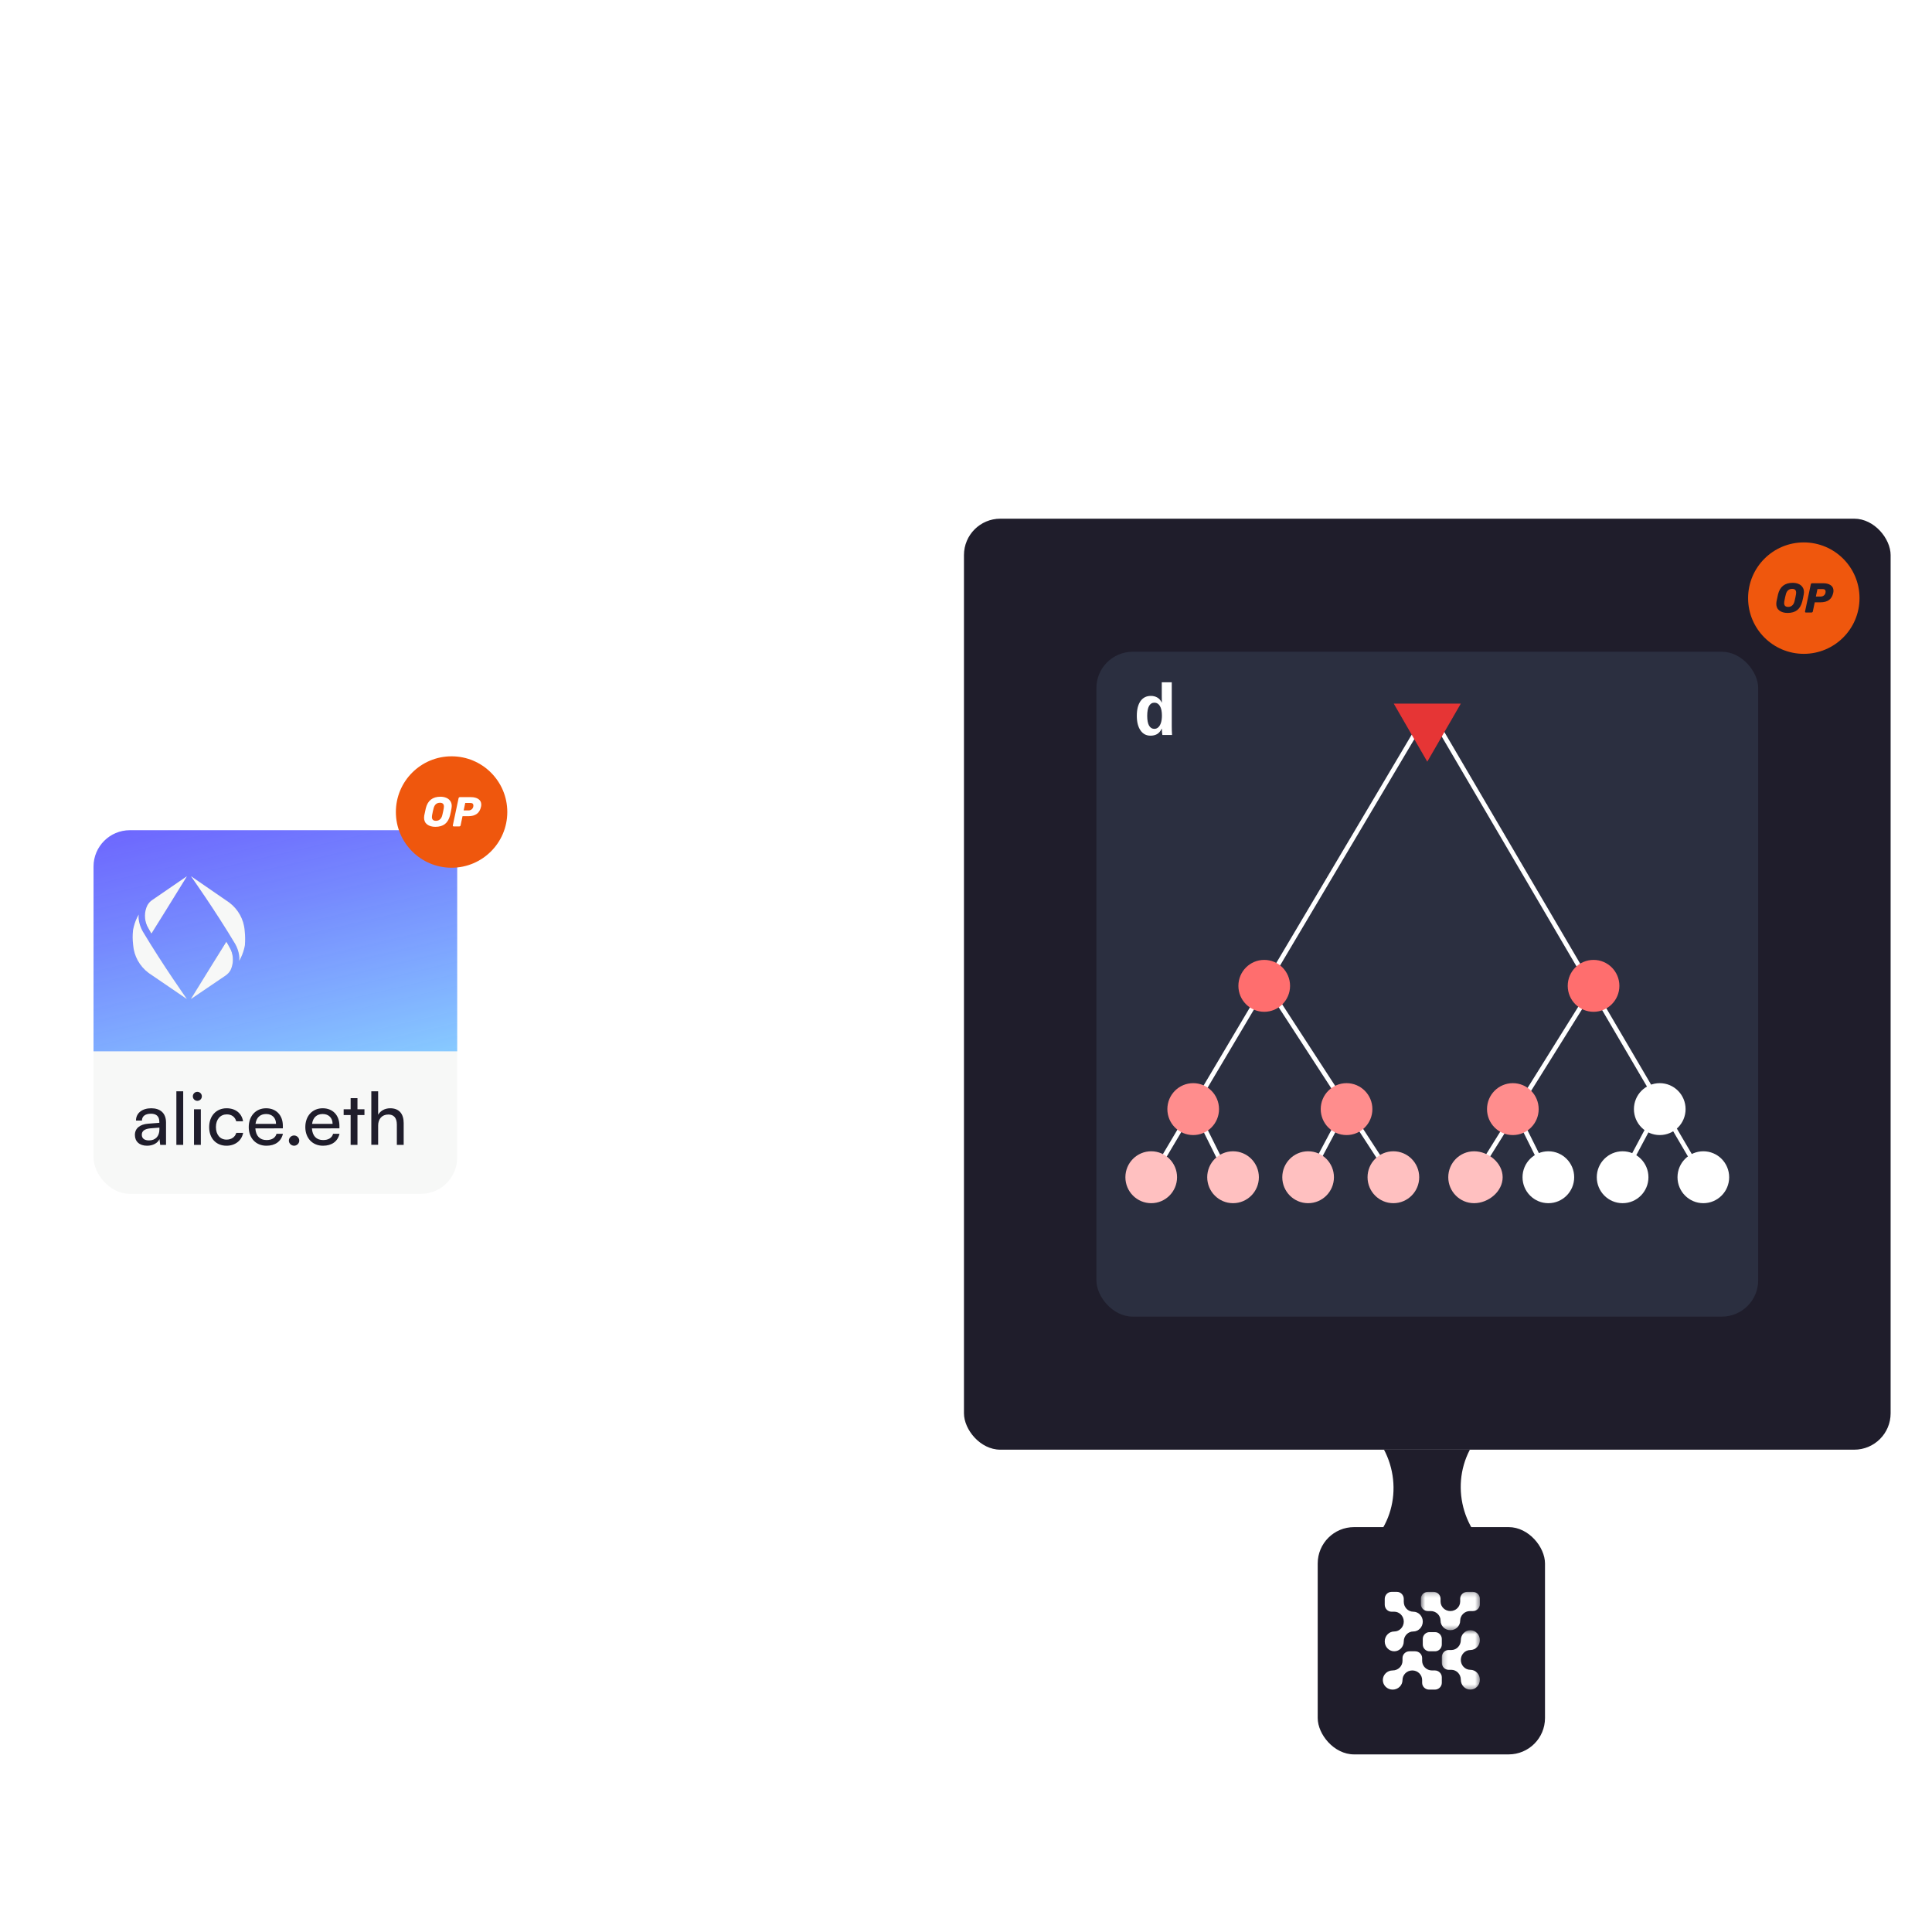<svg
  width="425"
  height="425"
  viewBox="0 0 425 425"
  fill="none"
  xmlns="http://www.w3.org/2000/svg"
>
  <path
    d="M42.272 286.927V281.359H43.808V286.831C43.808 287.463 43.976 287.947 44.312 288.283C44.648 288.619 45.124 288.787 45.74 288.787C46.364 288.787 46.844 288.619 47.18 288.283C47.516 287.939 47.684 287.455 47.684 286.831V281.359H49.22V286.927C49.22 287.607 49.076 288.199 48.788 288.703C48.508 289.199 48.108 289.587 47.588 289.867C47.068 290.139 46.452 290.275 45.74 290.275C45.036 290.275 44.424 290.139 43.904 289.867C43.384 289.595 42.98 289.207 42.692 288.703C42.412 288.199 42.272 287.607 42.272 286.927ZM54.446 282.091V290.131H52.91V282.091H54.446ZM50.342 282.775V281.359H57.014V282.775H50.342ZM60.396 285.751L57.48 281.359H59.304L60.372 282.943C60.548 283.199 60.712 283.463 60.864 283.735C61.024 283.999 61.188 284.279 61.356 284.575L63.396 281.359H65.184L62.316 285.739L65.196 290.131H63.384L62.4 288.679C62.2 288.383 62.02 288.095 61.86 287.815C61.7 287.535 61.528 287.239 61.344 286.927L59.22 290.131H57.42L60.396 285.751ZM73.938 285.739C73.938 286.627 73.758 287.415 73.398 288.103C73.038 288.783 72.538 289.315 71.898 289.699C71.258 290.083 70.518 290.275 69.678 290.275C68.846 290.275 68.11 290.083 67.47 289.699C66.83 289.315 66.33 288.783 65.97 288.103C65.618 287.423 65.442 286.639 65.442 285.751C65.442 284.855 65.622 284.067 65.982 283.387C66.342 282.699 66.838 282.163 67.47 281.779C68.11 281.395 68.85 281.203 69.69 281.203C70.53 281.203 71.266 281.395 71.898 281.779C72.538 282.163 73.038 282.695 73.398 283.375C73.758 284.055 73.938 284.843 73.938 285.739ZM72.33 285.739C72.33 285.115 72.222 284.575 72.006 284.119C71.79 283.663 71.486 283.311 71.094 283.063C70.702 282.807 70.234 282.679 69.69 282.679C69.154 282.679 68.686 282.807 68.286 283.063C67.894 283.311 67.59 283.663 67.374 284.119C67.158 284.575 67.05 285.115 67.05 285.739C67.05 286.363 67.158 286.907 67.374 287.371C67.59 287.827 67.894 288.179 68.286 288.427C68.686 288.675 69.154 288.799 69.69 288.799C70.234 288.799 70.702 288.675 71.094 288.427C71.486 288.171 71.79 287.815 72.006 287.359C72.222 286.895 72.33 286.355 72.33 285.739Z"
    fill="white"
  />
  <g filter="url(#filter0_d_1157_37978)">
    <g clip-path="url(#clip0_1157_37978)">
      <rect
        x="20.573"
        y="178.627"
        width="80"
        height="80"
        rx="8"
        fill="#F7F8F7"
      />
      <rect
        x="20.573"
        y="172.921"
        width="122"
        height="54.346"
        fill="url(#paint0_linear_1157_37978)"
      />
      <path
        d="M32.346 248.036C33.61 248.036 34.682 247.476 35.082 246.58L35.242 247.844H36.522V242.932C36.522 240.82 35.21 239.796 33.274 239.796C31.258 239.796 29.914 240.868 29.914 242.5H31.226C31.226 241.556 31.946 240.996 33.21 240.996C34.266 240.996 35.05 241.46 35.05 242.772V242.996L32.586 243.188C30.746 243.332 29.674 244.228 29.674 245.668C29.674 247.092 30.666 248.036 32.346 248.036ZM32.778 246.868C31.802 246.868 31.194 246.452 31.194 245.62C31.194 244.852 31.738 244.34 33.066 244.212L35.066 244.052V244.468C35.066 245.94 34.202 246.868 32.778 246.868ZM40.301 247.844V236.068H38.797V247.844H40.301ZM43.411 238.164C43.955 238.164 44.403 237.716 44.403 237.172C44.403 236.612 43.955 236.18 43.411 236.18C42.867 236.18 42.419 236.612 42.419 237.172C42.419 237.716 42.867 238.164 43.411 238.164ZM42.675 247.844H44.179V240.02H42.675V247.844ZM46.011 243.94C46.011 246.404 47.531 248.036 49.835 248.036C51.723 248.036 53.179 246.9 53.483 245.204H51.979C51.707 246.132 50.907 246.692 49.835 246.692C48.411 246.692 47.499 245.604 47.499 243.924C47.499 242.228 48.475 241.14 49.899 241.14C50.907 241.14 51.707 241.668 51.963 242.66H53.467C53.195 240.916 51.819 239.796 49.851 239.796C47.563 239.796 46.011 241.492 46.011 243.94ZM58.606 248.036C60.542 248.036 61.854 247.092 62.238 245.412H60.83C60.574 246.308 59.806 246.788 58.638 246.788C57.15 246.788 56.286 245.876 56.174 244.228L62.222 244.212V243.652C62.222 241.332 60.766 239.796 58.542 239.796C56.27 239.796 54.718 241.492 54.718 243.94C54.718 246.372 56.302 248.036 58.606 248.036ZM58.542 241.06C59.87 241.06 60.718 241.924 60.718 243.22H56.206C56.398 241.844 57.23 241.06 58.542 241.06ZM64.697 248.036C65.305 248.036 65.833 247.524 65.833 246.916C65.833 246.292 65.305 245.78 64.697 245.78C64.073 245.78 63.545 246.292 63.545 246.916C63.545 247.524 64.073 248.036 64.697 248.036ZM71.051 248.036C72.987 248.036 74.299 247.092 74.683 245.412H73.275C73.019 246.308 72.251 246.788 71.083 246.788C69.595 246.788 68.731 245.876 68.619 244.228L74.667 244.212V243.652C74.667 241.332 73.211 239.796 70.987 239.796C68.715 239.796 67.163 241.492 67.163 243.94C67.163 246.372 68.747 248.036 71.051 248.036ZM70.987 241.06C72.315 241.06 73.163 241.924 73.163 243.22H68.651C68.843 241.844 69.675 241.06 70.987 241.06ZM78.636 247.844V241.284H80.172V240.02H78.636V237.572H77.132V240.02H75.596V241.284H77.132V247.844H78.636ZM83.186 247.828V243.572C83.186 242.228 83.97 241.172 85.426 241.172C86.546 241.172 87.298 241.812 87.298 243.396V247.844H88.802V243.06C88.802 241.06 87.842 239.796 85.842 239.796C84.626 239.796 83.682 240.372 83.186 241.22V236.068H81.682V247.828H83.186Z"
        fill="#1F1D2B"
      />
      <g clip-path="url(#clip1_1157_37978)">
        <path
          d="M32.361 199.714C32.633 200.282 33.314 201.416 33.314 201.416L41.11 188.767L33.518 193.974C33.076 194.274 32.701 194.675 32.429 195.142C31.714 196.577 31.714 198.246 32.361 199.714Z"
          fill="url(#paint1_linear_1157_37978)"
        />
        <path
          d="M29.296 203.853C29.466 206.289 30.726 208.558 32.701 210.027L41.11 215.767C41.11 215.767 35.833 208.325 31.407 200.916C30.965 200.148 30.658 199.28 30.522 198.379C30.454 197.979 30.454 197.578 30.522 197.178C30.42 197.378 30.181 197.812 30.181 197.812C29.739 198.713 29.433 199.681 29.262 200.682C29.16 201.75 29.16 202.818 29.296 203.853Z"
          fill="#A0A8D4"
        />
        <path
          d="M50.744 204.854C50.472 204.286 49.791 203.152 49.791 203.152L41.995 215.767L49.621 210.594C50.064 210.294 50.438 209.893 50.71 209.426C51.391 207.991 51.425 206.322 50.744 204.854Z"
          fill="url(#paint2_linear_1157_37978)"
        />
        <path
          d="M53.843 200.682C53.672 198.246 52.413 195.976 50.438 194.508L42.029 188.767C42.029 188.767 47.306 196.21 51.732 203.619C52.174 204.387 52.481 205.254 52.617 206.155C52.685 206.556 52.685 206.956 52.617 207.357C52.719 207.157 52.957 206.723 52.957 206.723C53.4 205.822 53.706 204.854 53.877 203.886C53.945 202.785 53.945 201.75 53.843 200.682Z"
          fill="#A0A8D4"
        />
        <path
          d="M32.428 195.142C32.701 194.675 33.041 194.274 33.518 193.974L41.11 188.767L33.313 201.383C33.313 201.383 32.633 200.248 32.36 199.681C31.713 198.246 31.713 196.577 32.428 195.142ZM29.296 203.853C29.466 206.289 30.726 208.558 32.701 210.027L41.11 215.767C41.11 215.767 35.833 208.325 31.407 200.916C30.965 200.148 30.658 199.28 30.522 198.379C30.454 197.979 30.454 197.578 30.522 197.178C30.42 197.378 30.181 197.812 30.181 197.812C29.739 198.713 29.433 199.681 29.262 200.682C29.16 201.75 29.16 202.818 29.296 203.853ZM50.744 204.854C50.472 204.286 49.791 203.152 49.791 203.152L41.995 215.767L49.621 210.594C50.063 210.294 50.438 209.893 50.71 209.426C51.391 207.991 51.425 206.322 50.744 204.854ZM53.808 200.715C53.638 198.279 52.378 196.01 50.404 194.541L42.029 188.767C42.029 188.767 47.306 196.21 51.731 203.619C52.174 204.387 52.48 205.254 52.617 206.155C52.684 206.556 52.684 206.956 52.617 207.357C52.719 207.157 52.957 206.723 52.957 206.723C53.4 205.822 53.706 204.854 53.876 203.886C53.944 202.785 53.944 201.75 53.808 200.715Z"
          fill="#F7F8F7"
        />
      </g>
    </g>
  </g>
  <circle cx="99.339" cy="179.1" r="10.776" fill="white" />
  <path
    fill-rule="evenodd"
    clip-rule="evenodd"
    d="M99.339 190.882C106.107 190.882 111.594 185.396 111.594 178.627C111.594 171.859 106.107 166.373 99.339 166.373C92.571 166.373 87.084 171.859 87.084 178.627C87.084 185.396 92.571 190.882 99.339 190.882ZM95.767 181.885C95.037 181.885 94.439 181.713 93.973 181.369C93.513 181.02 93.284 180.523 93.284 179.879C93.284 179.745 93.299 179.579 93.329 179.383C93.409 178.941 93.523 178.411 93.67 177.792C94.087 176.105 95.163 175.262 96.898 175.262C97.371 175.262 97.794 175.342 98.168 175.501C98.542 175.655 98.836 175.888 99.051 176.2C99.265 176.507 99.373 176.875 99.373 177.304C99.373 177.433 99.357 177.595 99.326 177.792C99.235 178.337 99.124 178.868 98.995 179.383C98.781 180.223 98.41 180.851 97.882 181.268C97.355 181.679 96.65 181.885 95.767 181.885ZM95.896 180.56C96.239 180.56 96.53 180.459 96.769 180.257C97.015 180.054 97.19 179.745 97.294 179.328C97.435 178.751 97.542 178.248 97.616 177.819C97.64 177.69 97.653 177.559 97.653 177.424C97.653 176.866 97.361 176.587 96.779 176.587C96.435 176.587 96.141 176.688 95.896 176.89C95.657 177.093 95.485 177.402 95.381 177.819C95.27 178.23 95.16 178.733 95.049 179.328C95.025 179.45 95.013 179.579 95.013 179.714C95.013 180.278 95.307 180.56 95.896 180.56ZM99.638 181.728C99.675 181.771 99.727 181.793 99.795 181.793H101.046C101.107 181.793 101.165 181.771 101.221 181.728C101.276 181.685 101.309 181.63 101.322 181.563L101.745 179.548H102.987C103.79 179.548 104.421 179.38 104.881 179.042C105.347 178.705 105.657 178.184 105.81 177.479C105.847 177.313 105.866 177.154 105.866 177C105.866 176.467 105.657 176.059 105.24 175.777C104.829 175.495 104.283 175.354 103.603 175.354H101.156C101.095 175.354 101.037 175.376 100.981 175.418C100.926 175.461 100.892 175.517 100.88 175.584L99.611 181.563C99.599 181.624 99.608 181.679 99.638 181.728ZM103.722 178.067C103.532 178.208 103.308 178.279 103.051 178.279H101.993L102.343 176.633H103.446C103.698 176.633 103.876 176.682 103.98 176.78C104.084 176.872 104.136 177.007 104.136 177.184C104.136 177.264 104.127 177.356 104.109 177.46C104.047 177.724 103.919 177.926 103.722 178.067Z"
    fill="#EF570D"
  />
  <g filter="url(#filter1_d_1157_37978)">
    <path
      fill-rule="evenodd"
      clip-rule="evenodd"
      d="M304.473 281.527L297.195 288.805C292.351 293.648 292.453 301.73 297.416 306.693L301.167 310.444C308.21 317.487 308.36 328.787 301.488 335.659L297.868 339.279C292.987 344.16 293.088 352.159 298.093 357.164L305.519 364.59C310.52 369.591 318.519 369.692 323.4 364.812L327.02 361.191C328.198 360.013 329.506 359.042 330.9 358.276V339.128C329.396 338.306 327.979 337.256 326.703 335.98C319.656 328.933 319.517 317.63 326.426 310.721L330.047 307.1C334.886 302.261 334.781 294.182 329.814 289.215L322.354 281.755C317.391 276.792 309.313 276.687 304.473 281.527Z"
      fill="#1F1D2B"
    />
    <g clip-path="url(#clip2_1157_37978)">
      <rect
        x="289.868"
        y="331.932"
        width="50"
        height="50"
        rx="8"
        fill="#1F1D2B"
      />
      <path
        fill-rule="evenodd"
        clip-rule="evenodd"
        d="M312.982 356.53V357.756C312.982 358.577 313.65 359.25 314.466 359.25H315.684C316.5 359.25 317.167 358.577 317.167 357.756V356.53C317.167 355.708 316.5 355.035 315.684 355.035H314.466C313.65 355.035 312.982 355.708 312.982 356.53Z"
        fill="white"
      />
      <path
        fill-rule="evenodd"
        clip-rule="evenodd"
        d="M312.983 352.716C312.983 353.916 312.046 354.892 310.892 354.892C309.738 354.892 308.801 355.867 308.801 357.074C308.801 358.275 307.864 359.25 306.704 359.25C305.55 359.25 304.613 358.275 304.613 357.074C304.613 355.867 305.55 354.892 306.704 354.892C307.864 354.892 308.801 353.916 308.801 352.716C308.801 351.515 307.864 350.54 306.704 350.54H306.096C305.283 350.54 304.613 349.843 304.613 348.997V347.725C304.613 346.879 305.283 346.182 306.096 346.182H307.318C308.131 346.182 308.801 346.879 308.801 347.725V348.364C308.801 349.565 309.738 350.54 310.892 350.54C312.046 350.54 312.983 351.515 312.983 352.716Z"
        fill="white"
      />
      <path
        fill-rule="evenodd"
        clip-rule="evenodd"
        d="M317.168 364.957V366.188C317.168 367.007 316.476 367.681 315.636 367.681H314.374C313.534 367.681 312.842 367.007 312.842 366.188V365.575C312.842 364.407 311.874 363.462 310.681 363.462C309.49 363.462 308.522 364.407 308.522 365.575C308.522 366.738 307.553 367.681 306.355 367.681C305.163 367.681 304.195 366.738 304.195 365.575C304.195 364.407 305.163 363.462 306.355 363.462C307.553 363.462 308.522 362.519 308.522 361.356V360.744C308.522 359.918 309.207 359.25 310.053 359.25H311.31C312.156 359.25 312.842 359.918 312.842 360.744V361.356C312.842 362.519 313.81 363.462 315.002 363.462H315.636C316.476 363.462 317.168 364.137 317.168 364.957Z"
        fill="white"
      />
      <mask
        id="mask0_1157_37978"
        style="mask-type: alpha"
        maskUnits="userSpaceOnUse"
        x="317"
        y="354"
        width="9"
        height="14"
      >
        <path
          d="M317.171 354.612H325.54V367.681H317.171V354.612Z"
          fill="#1F1D2B"
        />
      </mask>
      <g mask="url(#mask0_1157_37978)">
        <path
          fill-rule="evenodd"
          clip-rule="evenodd"
          d="M325.54 365.506C325.54 366.706 324.603 367.681 323.443 367.681C322.289 367.681 321.352 366.706 321.352 365.506C321.352 364.298 320.415 363.322 319.261 363.322H318.652C317.834 363.322 317.17 362.632 317.17 361.779V360.514C317.17 359.661 317.834 358.971 318.652 358.971H319.261C320.415 358.971 321.352 357.995 321.352 356.795C321.352 355.588 322.289 354.613 323.443 354.613C324.603 354.613 325.54 355.588 325.54 356.795C325.54 357.995 324.603 358.971 323.443 358.971C322.289 358.971 321.352 359.946 321.352 361.147C321.352 362.347 322.289 363.322 323.443 363.322C324.603 363.322 325.54 364.298 325.54 365.506Z"
          fill="white"
        />
      </g>
      <mask
        id="mask1_1157_37978"
        style="mask-type: alpha"
        maskUnits="userSpaceOnUse"
        x="312"
        y="346"
        width="14"
        height="9"
      >
        <path
          d="M312.566 346.182H325.539V354.613H312.566V346.182Z"
          fill="#1F1D2B"
        />
      </mask>
      <g mask="url(#mask1_1157_37978)">
        <path
          fill-rule="evenodd"
          clip-rule="evenodd"
          d="M325.539 347.676V348.907C325.539 349.726 324.847 350.4 324.007 350.4H323.373C322.181 350.4 321.213 351.344 321.213 352.507C321.213 353.669 320.245 354.613 319.053 354.613C317.861 354.613 316.893 353.669 316.893 352.507C316.893 351.344 315.925 350.4 314.726 350.4H314.098C313.259 350.4 312.566 349.726 312.566 348.907V347.676C312.566 346.857 313.259 346.182 314.098 346.182H315.361C316.201 346.182 316.893 346.857 316.893 347.676V348.294C316.893 349.457 317.861 350.4 319.053 350.4C320.245 350.4 321.213 349.457 321.213 348.294V347.676C321.213 346.857 321.905 346.182 322.745 346.182H324.007C324.847 346.182 325.539 346.857 325.539 347.676Z"
          fill="white"
        />
      </g>
    </g>
    <rect
      x="212.053"
      y="110.102"
      width="203.844"
      height="204.797"
      rx="8"
      fill="#F7F8F7"
    />
    <rect
      x="241.185"
      y="139.369"
      width="145.581"
      height="146.261"
      rx="8"
      fill="white"
    />
    <path d="M306.869 264.084L278.813 220.913" stroke="#C2C8D4" />
    <path
      d="M398.396 125.725V134.596L405.895 137.947L398.396 125.725Z"
      fill="#F7F8F7"
    />
    <path
      d="M398.396 125.725L390.896 137.947L398.396 134.596V125.725Z"
      fill="white"
    />
    <path
      d="M398.396 143.696V149.725L405.9 139.343L398.396 143.696Z"
      fill="#F7F8F7"
    />
    <path
      d="M398.396 149.725V143.695L390.896 139.343L398.396 149.725Z"
      fill="white"
    />
    <path
      d="M398.396 142.301L405.895 137.947L398.396 134.599V142.301Z"
      fill="#E2E5EB"
    />
    <path
      d="M390.896 137.947L398.396 142.301V134.599L390.896 137.947Z"
      fill="#F7F8F7"
    />
    <path d="M270.646 263.728L262.479 247.315" stroke="#C2C8D4" />
    <path d="M287.339 264.084L295.507 248.742" stroke="#C2C8D4" />
    <path
      d="M252.534 264.441L314.327 160.259L375.409 264.441"
      stroke="#C2C8D4"
    />
    <ellipse
      cx="278.103"
      cy="220.913"
      rx="5.682"
      ry="5.709"
      fill="#FF6E6E"
    />
    <ellipse
      cx="350.55"
      cy="220.913"
      rx="5.682"
      ry="5.709"
      fill="#C2C8D4"
    />
    <ellipse
      cx="262.478"
      cy="248.029"
      rx="5.682"
      ry="5.709"
      fill="#FF8D8D"
    />
    <ellipse
      cx="296.214"
      cy="248.029"
      rx="5.682"
      ry="5.709"
      fill="#FF8D8D"
    />
    <ellipse
      cx="332.794"
      cy="248.029"
      rx="5.682"
      ry="5.709"
      fill="#C2C8D4"
    />
    <ellipse
      cx="365.111"
      cy="248.029"
      rx="5.682"
      ry="5.709"
      fill="#C2C8D4"
    />
    <ellipse
      cx="253.245"
      cy="263.014"
      rx="5.682"
      ry="5.709"
      fill="#FFC0C0"
    />
    <ellipse
      cx="271.245"
      cy="263.014"
      rx="5.682"
      ry="5.709"
      fill="#FFC0C0"
    />
    <ellipse
      cx="287.758"
      cy="263.014"
      rx="5.682"
      ry="5.709"
      fill="#FFC0C0"
    />
    <ellipse
      cx="306.514"
      cy="263.014"
      rx="5.682"
      ry="5.709"
      fill="#FFC0C0"
    />
    <ellipse
      cx="324.271"
      cy="263.014"
      rx="5.682"
      ry="5.709"
      fill="#C2C8D4"
    />
    <ellipse
      cx="340.606"
      cy="263.014"
      rx="5.682"
      ry="5.709"
      fill="#C2C8D4"
    />
    <ellipse
      cx="356.941"
      cy="263.014"
      rx="5.682"
      ry="5.709"
      fill="#C2C8D4"
    />
    <ellipse
      cx="374.698"
      cy="263.014"
      rx="5.682"
      ry="5.709"
      fill="#C2C8D4"
    />
    <path d="M323.916 263.728L350.196 221.626" stroke="#C2C8D4" />
    <path d="M341.139 264.084L332.971 247.672" stroke="#C2C8D4" />
    <path d="M356.232 264.084L364.4 248.742" stroke="#C2C8D4" />
    <path
      d="M252.747 157.834C251.929 157.834 251.291 157.613 250.833 157.17C250.375 156.722 250.146 156.095 250.146 155.287C250.146 154.412 250.416 153.748 250.958 153.295C251.505 152.837 252.32 152.6 253.403 152.584L255.146 152.553V152.123C255.146 151.587 255.054 151.181 254.872 150.905C254.69 150.628 254.396 150.49 253.989 150.49C253.609 150.49 253.328 150.587 253.146 150.78C252.968 150.967 252.859 151.269 252.817 151.686L250.528 151.576C250.81 149.905 251.994 149.069 254.083 149.069C255.135 149.069 255.94 149.326 256.497 149.842C257.06 150.358 257.341 151.115 257.341 152.115V155.178C257.341 155.652 257.393 155.98 257.497 156.162C257.606 156.339 257.786 156.428 258.036 156.428C258.203 156.428 258.364 156.412 258.521 156.381V157.569C258.39 157.6 258.273 157.628 258.169 157.655C258.065 157.681 257.961 157.701 257.856 157.717C257.752 157.733 257.64 157.746 257.521 157.756C257.406 157.767 257.271 157.772 257.114 157.772C256.562 157.772 256.153 157.636 255.888 157.365C255.627 157.095 255.471 156.696 255.419 156.17H255.372C255.044 156.759 254.669 157.183 254.247 157.444C253.83 157.704 253.33 157.834 252.747 157.834ZM255.146 153.764L254.099 153.78C253.63 153.79 253.289 153.839 253.075 153.928C252.867 154.011 252.708 154.149 252.599 154.342C252.489 154.53 252.435 154.787 252.435 155.115C252.435 155.907 252.747 156.303 253.372 156.303C253.877 156.303 254.299 156.105 254.638 155.709C254.976 155.308 255.146 154.803 255.146 154.194V153.764Z"
      fill="white"
    />
    <rect
      x="212.053"
      y="110.102"
      width="203.844"
      height="204.797"
      rx="8"
      fill="#1F1D2B"
    />
    <rect
      x="241.185"
      y="139.369"
      width="145.581"
      height="146.261"
      rx="8"
      fill="#2B2F40"
    />
    <path d="M252.534 256.395L314.327 152.212L375.409 256.395" stroke="white" />
    <path d="M323.916 255.681L350.196 213.58" stroke="white" />
    <path d="M306.869 256.038L278.813 212.866" stroke="white" />
    <path d="M270.646 255.681L262.479 239.269" stroke="white" />
    <path d="M341.139 256.038L332.971 239.625" stroke="white" />
    <path d="M287.339 256.038L295.507 240.696" stroke="white" />
    <ellipse
      cx="278.103"
      cy="212.866"
      rx="5.682"
      ry="5.709"
      fill="#FF6E6E"
    />
    <ellipse
      cx="350.55"
      cy="212.866"
      rx="5.682"
      ry="5.709"
      fill="#FF6E6E"
    />
    <ellipse
      cx="262.478"
      cy="239.982"
      rx="5.682"
      ry="5.709"
      fill="#FF8D8D"
    />
    <ellipse
      cx="296.214"
      cy="239.982"
      rx="5.682"
      ry="5.709"
      fill="#FF8D8D"
    />
    <ellipse
      cx="332.794"
      cy="239.982"
      rx="5.682"
      ry="5.709"
      fill="#FF8D8D"
    />
    <ellipse cx="365.111" cy="239.982" rx="5.682" ry="5.709" fill="white" />
    <ellipse
      cx="253.245"
      cy="254.967"
      rx="5.682"
      ry="5.709"
      fill="#FFC0C0"
    />
    <ellipse
      cx="271.245"
      cy="254.967"
      rx="5.682"
      ry="5.709"
      fill="#FFC0C0"
    />
    <ellipse
      cx="287.758"
      cy="254.967"
      rx="5.682"
      ry="5.709"
      fill="#FFC0C0"
    />
    <ellipse
      cx="306.514"
      cy="254.967"
      rx="5.682"
      ry="5.709"
      fill="#FFC0C0"
    />
    <path
      d="M330.553 254.967C330.553 258.12 327.409 260.676 324.271 260.676C321.133 260.676 318.589 258.12 318.589 254.967C318.589 251.815 321.133 249.259 324.271 249.259C327.409 249.259 330.553 251.815 330.553 254.967Z"
      fill="#FFC0C0"
    />
    <ellipse cx="340.606" cy="254.967" rx="5.682" ry="5.709" fill="white" />
    <ellipse cx="356.941" cy="254.967" rx="5.682" ry="5.709" fill="white" />
    <ellipse cx="374.698" cy="254.967" rx="5.682" ry="5.709" fill="white" />
    <path d="M356.232 256.038L364.4 240.696" stroke="white" />
    <path
      d="M255.7 157.678C255.679 157.6 255.653 157.405 255.622 157.092C255.596 156.774 255.583 156.511 255.583 156.303H255.552C255.276 156.86 254.935 157.256 254.528 157.49C254.122 157.72 253.64 157.834 253.083 157.834C252.151 157.834 251.416 157.444 250.88 156.662C250.343 155.881 250.075 154.816 250.075 153.467C250.075 152.087 250.343 151.011 250.88 150.24C251.422 149.47 252.185 149.084 253.169 149.084C253.726 149.084 254.211 149.212 254.622 149.467C255.034 149.717 255.349 150.087 255.567 150.576H255.583L255.567 149.186V146.084H257.763V155.834C257.763 156.355 257.784 156.97 257.825 157.678H255.7ZM255.599 153.412C255.599 152.511 255.453 151.813 255.161 151.319C254.869 150.824 254.466 150.576 253.95 150.576C253.429 150.576 253.034 150.821 252.763 151.311C252.497 151.795 252.364 152.514 252.364 153.467C252.364 154.425 252.5 155.144 252.771 155.623C253.047 156.097 253.435 156.334 253.935 156.334C254.257 156.334 254.547 156.22 254.802 155.99C255.057 155.756 255.252 155.423 255.388 154.99C255.528 154.558 255.599 154.032 255.599 153.412Z"
      fill="white"
    />
    <path
      d="M319.186 152.024L313.972 161.054L308.758 152.024L319.186 152.024Z"
      fill="#E63535"
      stroke="#E63535"
      stroke-width="2.5"
    />
    <path
      fill-rule="evenodd"
      clip-rule="evenodd"
      d="M396.8 139.83C403.568 139.83 409.055 134.343 409.055 127.575C409.055 120.807 403.568 115.32 396.8 115.32C390.032 115.32 384.545 120.807 384.545 127.575C384.545 134.343 390.032 139.83 396.8 139.83ZM393.228 130.832C392.498 130.832 391.9 130.66 391.434 130.317C390.974 129.967 390.744 129.471 390.744 128.827C390.744 128.692 390.76 128.526 390.79 128.33C390.87 127.889 390.984 127.358 391.131 126.739C391.548 125.052 392.624 124.209 394.359 124.209C394.831 124.209 395.255 124.289 395.629 124.448C396.003 124.602 396.297 124.835 396.512 125.148C396.726 125.454 396.834 125.822 396.834 126.251C396.834 126.38 396.818 126.543 396.787 126.739C396.696 127.285 396.585 127.815 396.456 128.33C396.242 129.17 395.871 129.799 395.343 130.216C394.816 130.626 394.111 130.832 393.228 130.832ZM393.357 129.507C393.7 129.507 393.991 129.406 394.23 129.204C394.476 129.001 394.651 128.692 394.755 128.275C394.896 127.698 395.003 127.196 395.077 126.766C395.101 126.638 395.113 126.506 395.113 126.371C395.113 125.813 394.822 125.534 394.24 125.534C393.896 125.534 393.602 125.635 393.357 125.837C393.118 126.04 392.946 126.349 392.842 126.766C392.731 127.177 392.621 127.68 392.51 128.275C392.486 128.397 392.474 128.526 392.474 128.661C392.474 129.225 392.768 129.507 393.357 129.507ZM397.099 130.675C397.136 130.718 397.188 130.74 397.256 130.74H398.507C398.568 130.74 398.626 130.718 398.682 130.675C398.737 130.633 398.77 130.577 398.783 130.51L399.206 128.496H400.447C401.251 128.496 401.882 128.327 402.342 127.99C402.808 127.652 403.118 127.131 403.271 126.426C403.308 126.261 403.326 126.101 403.326 125.948C403.326 125.414 403.118 125.007 402.701 124.724C402.29 124.442 401.744 124.301 401.064 124.301H398.617C398.556 124.301 398.497 124.323 398.442 124.366C398.387 124.409 398.353 124.464 398.341 124.531L397.072 130.51C397.06 130.571 397.069 130.626 397.099 130.675ZM401.183 127.015C400.993 127.156 400.769 127.226 400.512 127.226H399.454L399.804 125.58H400.907C401.159 125.58 401.337 125.629 401.441 125.727C401.545 125.819 401.597 125.954 401.597 126.132C401.597 126.211 401.588 126.303 401.57 126.408C401.508 126.671 401.38 126.874 401.183 127.015Z"
      fill="#EF570D"
    />
  </g>
  <defs>
    <filter
      id="filter0_d_1157_37978"
      x="16.573"
      y="178.627"
      width="88"
      height="88"
      filterUnits="userSpaceOnUse"
      color-interpolation-filters="sRGB"
    >
      <feFlood flood-opacity="0" result="BackgroundImageFix" />
      <feColorMatrix
        in="SourceAlpha"
        type="matrix"
        values="0 0 0 0 0 0 0 0 0 0 0 0 0 0 0 0 0 0 127 0"
        result="hardAlpha"
      />
      <feOffset dy="4" />
      <feGaussianBlur stdDeviation="2" />
      <feComposite in2="hardAlpha" operator="out" />
      <feColorMatrix
        type="matrix"
        values="0 0 0 0 0 0 0 0 0 0 0 0 0 0 0 0 0 0 0.25 0"
      />
      <feBlend
        mode="normal"
        in2="BackgroundImageFix"
        result="effect1_dropShadow_1157_37978"
      />
      <feBlend
        mode="normal"
        in="SourceGraphic"
        in2="effect1_dropShadow_1157_37978"
        result="shape"
      />
    </filter>
    <filter
      id="filter1_d_1157_37978"
      x="208.053"
      y="110.102"
      width="211.844"
      height="279.83"
      filterUnits="userSpaceOnUse"
      color-interpolation-filters="sRGB"
    >
      <feFlood flood-opacity="0" result="BackgroundImageFix" />
      <feColorMatrix
        in="SourceAlpha"
        type="matrix"
        values="0 0 0 0 0 0 0 0 0 0 0 0 0 0 0 0 0 0 127 0"
        result="hardAlpha"
      />
      <feOffset dy="4" />
      <feGaussianBlur stdDeviation="2" />
      <feComposite in2="hardAlpha" operator="out" />
      <feColorMatrix
        type="matrix"
        values="0 0 0 0 0 0 0 0 0 0 0 0 0 0 0 0 0 0 0.25 0"
      />
      <feBlend
        mode="normal"
        in2="BackgroundImageFix"
        result="effect1_dropShadow_1157_37978"
      />
      <feBlend
        mode="normal"
        in="SourceGraphic"
        in2="effect1_dropShadow_1157_37978"
        result="shape"
      />
    </filter>
    <linearGradient
      id="paint0_linear_1157_37978"
      x1="108.902"
      y1="236.792"
      x2="87.433"
      y2="144.564"
      gradientUnits="userSpaceOnUse"
    >
      <stop stop-color="#8CDDFF" />
      <stop offset="1" stop-color="#5033FF" stop-opacity="0.86" />
    </linearGradient>
    <linearGradient
      id="paint1_linear_1157_37978"
      x1="41.465"
      y1="189.084"
      x2="31.676"
      y2="199.908"
      gradientUnits="userSpaceOnUse"
    >
      <stop offset="0.58" stop-color="#A0A8D4" />
      <stop offset="0.73" stop-color="#8791C7" />
      <stop offset="0.91" stop-color="#6470B4" />
    </linearGradient>
    <linearGradient
      id="paint2_linear_1157_37978"
      x1="41.675"
      y1="215.473"
      x2="51.459"
      y2="204.657"
      gradientUnits="userSpaceOnUse"
    >
      <stop offset="0.58" stop-color="#A0A8D4" />
      <stop offset="0.73" stop-color="#8791C7" />
      <stop offset="0.91" stop-color="#6470B4" />
    </linearGradient>
    <clipPath id="clip0_1157_37978">
      <rect
        x="20.573"
        y="178.627"
        width="80"
        height="80"
        rx="8"
        fill="white"
      />
    </clipPath>
    <clipPath id="clip1_1157_37978">
      <rect
        width="33"
        height="36"
        fill="white"
        transform="translate(25.073 188.767)"
      />
    </clipPath>
    <clipPath id="clip2_1157_37978">
      <rect
        x="289.868"
        y="331.932"
        width="50"
        height="50"
        rx="8"
        fill="white"
      />
    </clipPath>
  </defs>
</svg>
